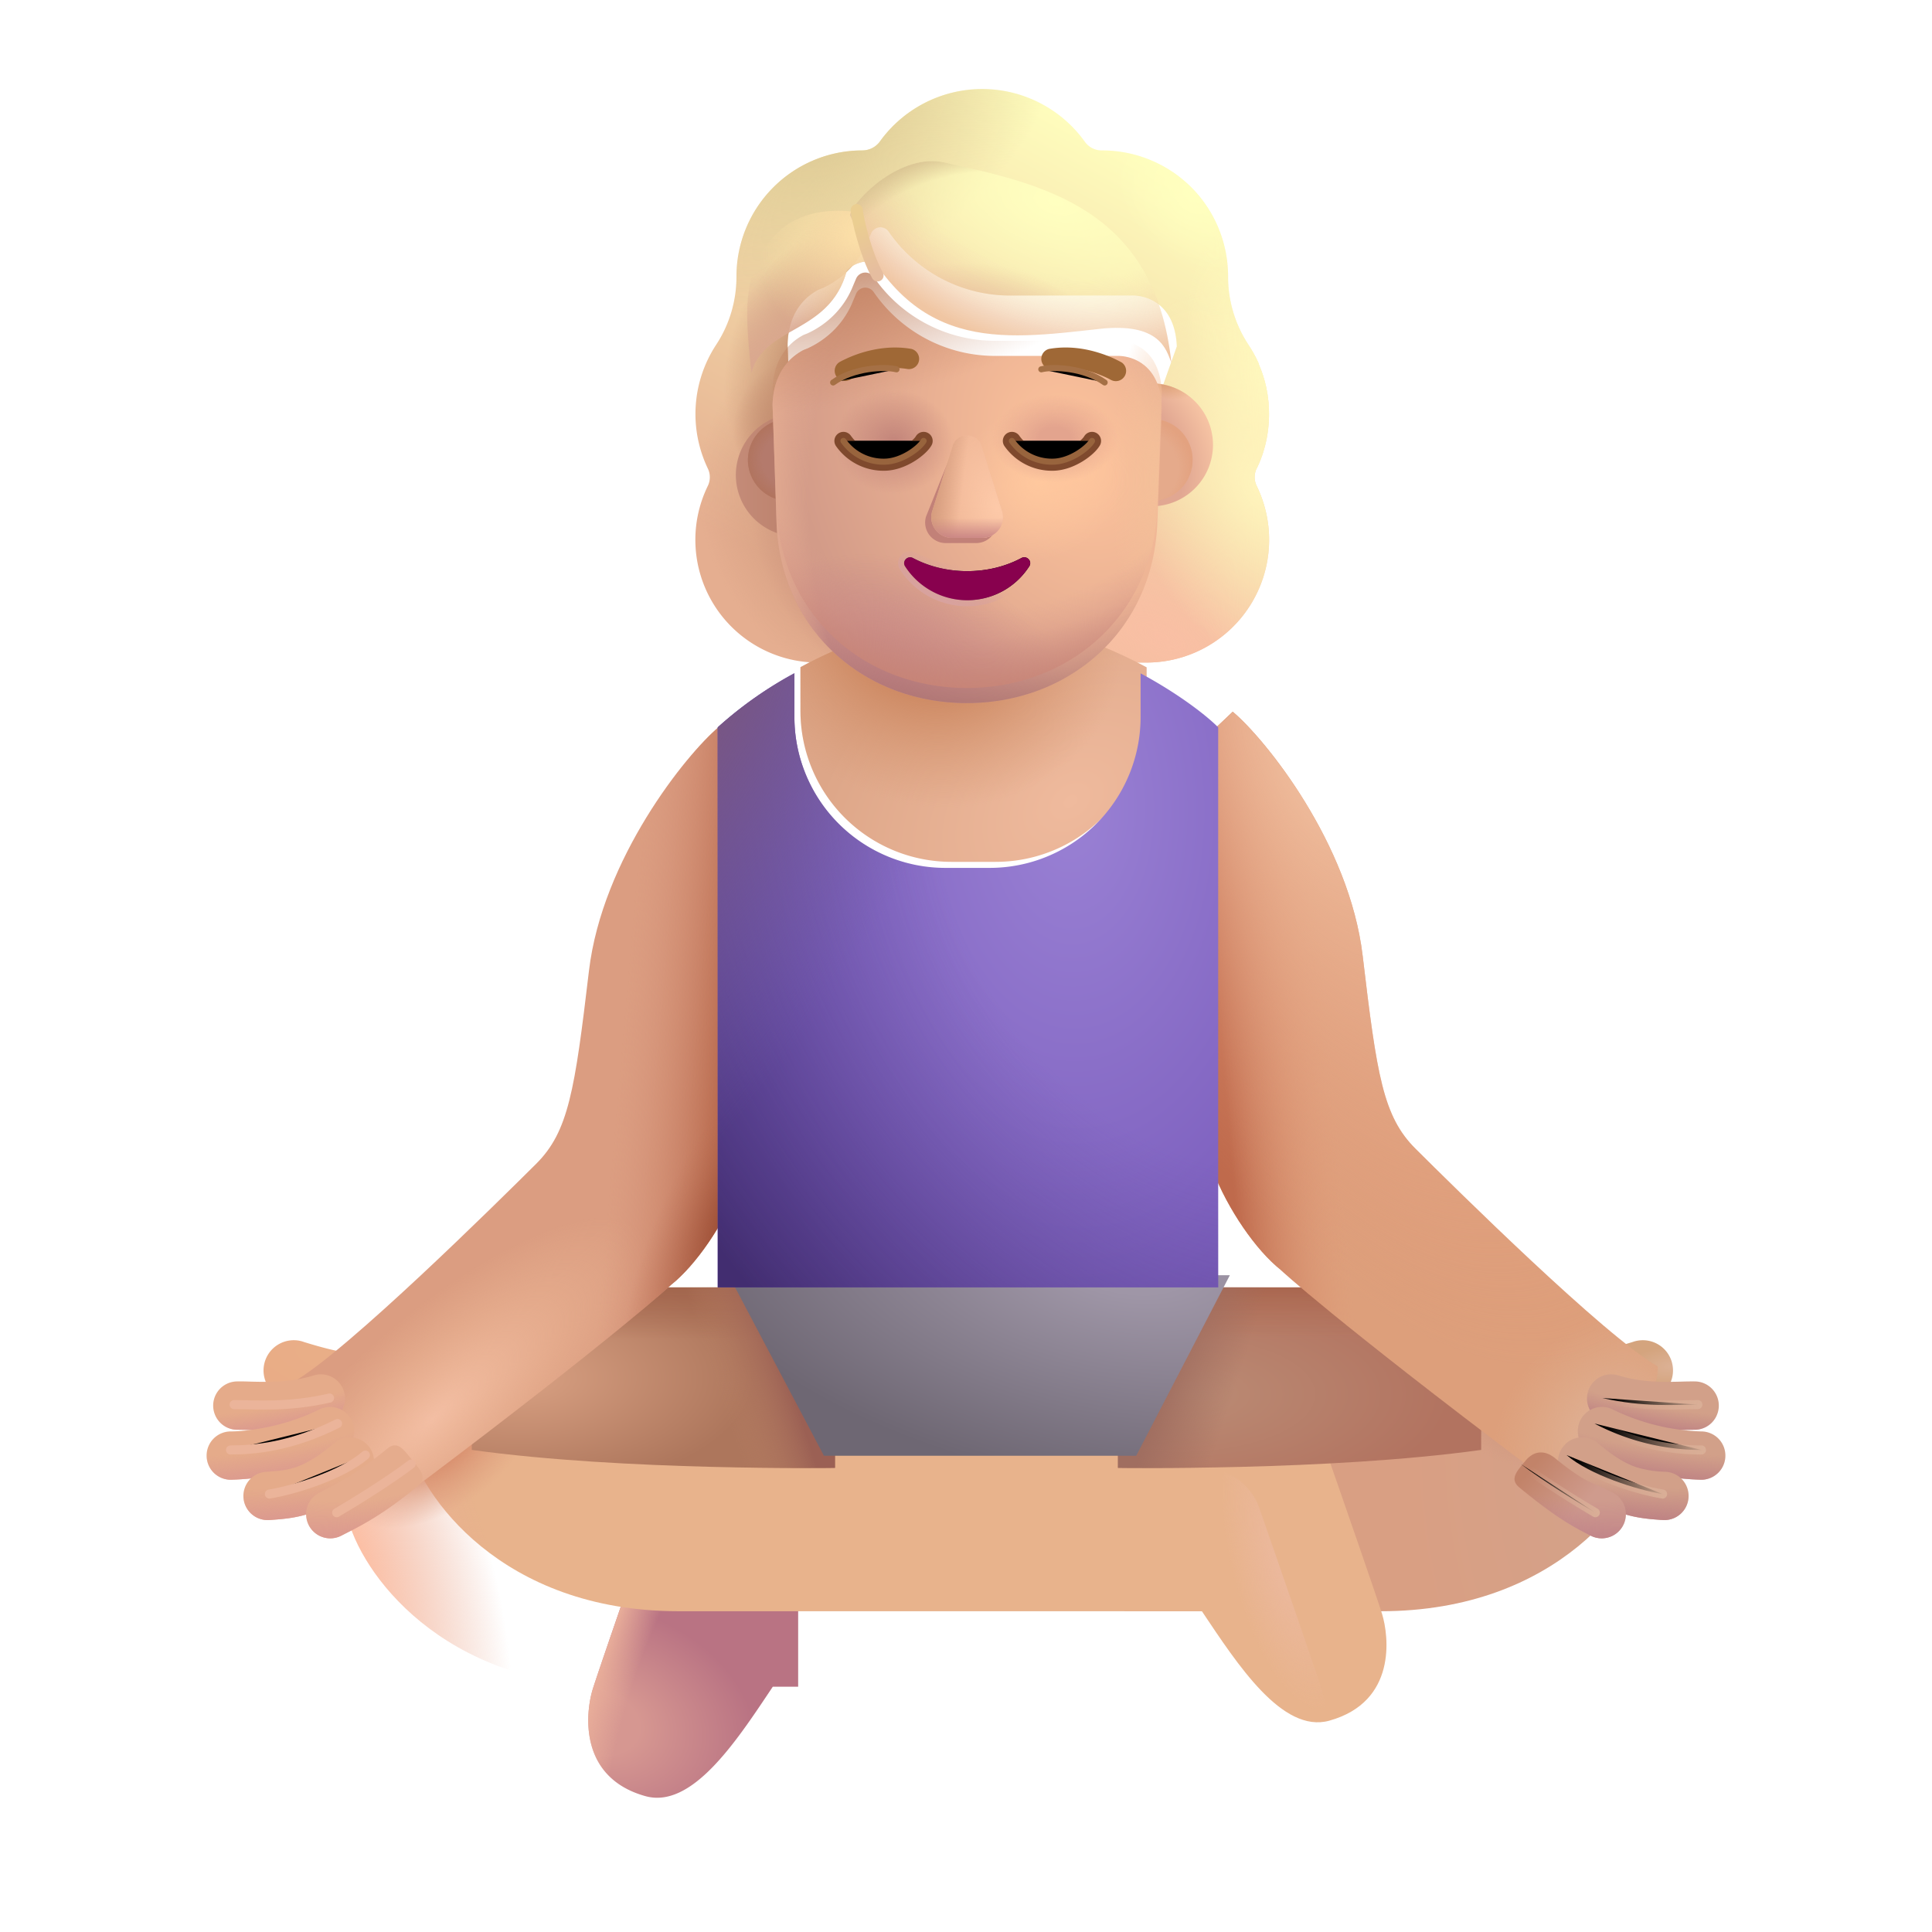 <svg width="100%" height="100%" viewBox="0 0 32 32" xmlns="http://www.w3.org/2000/svg"><g fill-rule="evenodd" clip-rule="evenodd" filter="url(#a)"><path fill="url(#b)" d="M20.565 8.51c.134-.275.204-.583.204-.903 0-.295-.06-.573-.17-.825h.004a2 2 0 0 0-.178-.325l-.001-.002a2.05 2.05 0 0 1-.333-1.12v-.007a2.087 2.087 0 0 0-2.087-2.087.34.34 0 0 1-.288-.147 2.09 2.09 0 0 0-3.393 0 .36.36 0 0 1-.288.147l-.054.001a2.087 2.087 0 0 0-2.033 2.086v.007c0 .397-.115.787-.333 1.12l-.001.002a2.09 2.09 0 0 0-.14 2.053.33.33 0 0 1 0 .288 2.033 2.033 0 0 0 1.83 2.926h5.43a2.033 2.033 0 0 0 1.83-2.926.33.33 0 0 1 0-.288m-7.756-1.69h-.007l.758 1.49c.078 1.772.77 0 2.46 0s2.426 1.973 2.504.2l.719-2.022c-.034-.788-.605-.843-.719-.843h-2.037a2.44 2.44 0 0 1-2.017-1.059.167.167 0 0 0-.292.033l-.052.122a1.46 1.46 0 0 1-.752.781l-.033.013-.032.013c-.15.078-.5.31-.513.91l.007.194z"/><path fill="url(#c)" d="M20.565 8.51c.134-.275.204-.583.204-.903 0-.295-.06-.573-.17-.825h.004a2 2 0 0 0-.178-.325l-.001-.002a2.05 2.05 0 0 1-.333-1.12v-.007a2.087 2.087 0 0 0-2.087-2.087.34.34 0 0 1-.288-.147 2.09 2.09 0 0 0-3.393 0 .36.36 0 0 1-.288.147l-.054.001a2.087 2.087 0 0 0-2.033 2.086v.007c0 .397-.115.787-.333 1.12l-.001.002a2.09 2.09 0 0 0-.14 2.053.33.33 0 0 1 0 .288 2.033 2.033 0 0 0 1.83 2.926h5.43a2.033 2.033 0 0 0 1.83-2.926.33.33 0 0 1 0-.288m-7.756-1.69h-.007l.758 1.49c.078 1.772.77 0 2.46 0s2.426 1.973 2.504.2l.719-2.022c-.034-.788-.605-.843-.719-.843h-2.037a2.44 2.44 0 0 1-2.017-1.059.167.167 0 0 0-.292.033l-.052.122a1.46 1.46 0 0 1-.752.781l-.033.013-.032.013c-.15.078-.5.31-.513.91l.007.194z"/><path fill="url(#d)" d="M20.565 8.51c.134-.275.204-.583.204-.903 0-.295-.06-.573-.17-.825h.004a2 2 0 0 0-.178-.325l-.001-.002a2.05 2.05 0 0 1-.333-1.12v-.007a2.087 2.087 0 0 0-2.087-2.087.34.34 0 0 1-.288-.147 2.09 2.09 0 0 0-3.393 0 .36.36 0 0 1-.288.147l-.054.001a2.087 2.087 0 0 0-2.033 2.086v.007c0 .397-.115.787-.333 1.12l-.001.002a2.09 2.09 0 0 0-.14 2.053.33.33 0 0 1 0 .288 2.033 2.033 0 0 0 1.83 2.926h5.43a2.033 2.033 0 0 0 1.83-2.926.33.33 0 0 1 0-.288m-7.756-1.69h-.007l.758 1.49c.078 1.772.77 0 2.46 0s2.426 1.973 2.504.2l.719-2.022c-.034-.788-.605-.843-.719-.843h-2.037a2.44 2.44 0 0 1-2.017-1.059.167.167 0 0 0-.292.033l-.052.122a1.46 1.46 0 0 1-.752.781l-.033.013-.032.013c-.15.078-.5.31-.513.91l.007.194z"/><path fill="url(#e)" d="M20.565 8.51c.134-.275.204-.583.204-.903 0-.295-.06-.573-.17-.825h.004a2 2 0 0 0-.178-.325l-.001-.002a2.05 2.05 0 0 1-.333-1.12v-.007a2.087 2.087 0 0 0-2.087-2.087.34.34 0 0 1-.288-.147 2.09 2.09 0 0 0-3.393 0 .36.36 0 0 1-.288.147l-.054.001a2.087 2.087 0 0 0-2.033 2.086v.007c0 .397-.115.787-.333 1.12l-.001.002a2.09 2.09 0 0 0-.14 2.053.33.33 0 0 1 0 .288 2.033 2.033 0 0 0 1.83 2.926h5.43a2.033 2.033 0 0 0 1.83-2.926.33.33 0 0 1 0-.288m-7.756-1.69h-.007l.758 1.49c.078 1.772.77 0 2.46 0s2.426 1.973 2.504.2l.719-2.022c-.034-.788-.605-.843-.719-.843h-2.037a2.44 2.44 0 0 1-2.017-1.059.167.167 0 0 0-.292.033l-.052.122a1.46 1.46 0 0 1-.752.781l-.033.013-.032.013c-.15.078-.5.31-.513.91l.007.194z"/><path fill="url(#f)" d="M20.565 8.51c.134-.275.204-.583.204-.903 0-.295-.06-.573-.17-.825h.004a2 2 0 0 0-.178-.325l-.001-.002a2.05 2.05 0 0 1-.333-1.12v-.007a2.087 2.087 0 0 0-2.087-2.087.34.34 0 0 1-.288-.147 2.09 2.09 0 0 0-3.393 0 .36.36 0 0 1-.288.147l-.054.001a2.087 2.087 0 0 0-2.033 2.086v.007c0 .397-.115.787-.333 1.12l-.001.002a2.09 2.09 0 0 0-.14 2.053.33.33 0 0 1 0 .288 2.033 2.033 0 0 0 1.83 2.926h5.43a2.033 2.033 0 0 0 1.83-2.926.33.33 0 0 1 0-.288m-7.756-1.69h-.007l.758 1.49c.078 1.772.77 0 2.46 0s2.426 1.973 2.504.2l.719-2.022c-.034-.788-.605-.843-.719-.843h-2.037a2.44 2.44 0 0 1-2.017-1.059.167.167 0 0 0-.292.033l-.052.122a1.46 1.46 0 0 1-.752.781l-.033.013-.032.013c-.15.078-.5.31-.513.91l.007.194z"/><path fill="url(#g)" d="M20.565 8.51c.134-.275.204-.583.204-.903 0-.295-.06-.573-.17-.825h.004a2 2 0 0 0-.178-.325l-.001-.002a2.05 2.05 0 0 1-.333-1.12v-.007a2.087 2.087 0 0 0-2.087-2.087.34.34 0 0 1-.288-.147 2.09 2.09 0 0 0-3.393 0 .36.36 0 0 1-.288.147l-.054.001a2.087 2.087 0 0 0-2.033 2.086v.007c0 .397-.115.787-.333 1.12l-.001.002a2.09 2.09 0 0 0-.14 2.053.33.33 0 0 1 0 .288 2.033 2.033 0 0 0 1.83 2.926h5.43a2.033 2.033 0 0 0 1.83-2.926.33.33 0 0 1 0-.288m-7.756-1.69h-.007l.758 1.49c.078 1.772.77 0 2.46 0s2.426 1.973 2.504.2l.719-2.022c-.034-.788-.605-.843-.719-.843h-2.037a2.44 2.44 0 0 1-2.017-1.059.167.167 0 0 0-.292.033l-.052.122a1.46 1.46 0 0 1-.752.781l-.033.013-.032.013c-.15.078-.5.31-.513.91l.007.194z"/><path fill="url(#h)" d="M20.565 8.51c.134-.275.204-.583.204-.903 0-.295-.06-.573-.17-.825h.004a2 2 0 0 0-.178-.325l-.001-.002a2.05 2.05 0 0 1-.333-1.12v-.007a2.087 2.087 0 0 0-2.087-2.087.34.34 0 0 1-.288-.147 2.09 2.09 0 0 0-3.393 0 .36.36 0 0 1-.288.147l-.054.001a2.087 2.087 0 0 0-2.033 2.086v.007c0 .397-.115.787-.333 1.12l-.001.002a2.09 2.09 0 0 0-.14 2.053.33.33 0 0 1 0 .288 2.033 2.033 0 0 0 1.83 2.926h5.43a2.033 2.033 0 0 0 1.83-2.926.33.33 0 0 1 0-.288m-7.756-1.69h-.007l.758 1.49c.078 1.772.77 0 2.46 0s2.426 1.973 2.504.2l.719-2.022c-.034-.788-.605-.843-.719-.843h-2.037a2.44 2.44 0 0 1-2.017-1.059.167.167 0 0 0-.292.033l-.052.122a1.46 1.46 0 0 1-.752.781l-.033.013-.032.013c-.15.078-.5.31-.513.91l.007.194z"/><path fill="url(#i)" d="M20.565 8.51c.134-.275.204-.583.204-.903 0-.295-.06-.573-.17-.825h.004a2 2 0 0 0-.178-.325l-.001-.002a2.05 2.05 0 0 1-.333-1.12v-.007a2.087 2.087 0 0 0-2.087-2.087.34.34 0 0 1-.288-.147 2.09 2.09 0 0 0-3.393 0 .36.36 0 0 1-.288.147l-.054.001a2.087 2.087 0 0 0-2.033 2.086v.007c0 .397-.115.787-.333 1.12l-.001.002a2.09 2.09 0 0 0-.14 2.053.33.33 0 0 1 0 .288 2.033 2.033 0 0 0 1.83 2.926h5.43a2.033 2.033 0 0 0 1.83-2.926.33.33 0 0 1 0-.288m-7.756-1.69h-.007l.758 1.49c.078 1.772.77 0 2.46 0s2.426 1.973 2.504.2l.719-2.022c-.034-.788-.605-.843-.719-.843h-2.037a2.44 2.44 0 0 1-2.017-1.059.167.167 0 0 0-.292.033l-.052.122a1.46 1.46 0 0 1-.752.781l-.033.013-.032.013c-.15.078-.5.31-.513.91l.007.194z"/><path fill="url(#j)" d="M20.565 8.51c.134-.275.204-.583.204-.903 0-.295-.06-.573-.17-.825h.004a2 2 0 0 0-.178-.325l-.001-.002a2.05 2.05 0 0 1-.333-1.12v-.007a2.087 2.087 0 0 0-2.087-2.087.34.34 0 0 1-.288-.147 2.09 2.09 0 0 0-3.393 0 .36.36 0 0 1-.288.147l-.054.001a2.087 2.087 0 0 0-2.033 2.086v.007c0 .397-.115.787-.333 1.12l-.001.002a2.09 2.09 0 0 0-.14 2.053.33.33 0 0 1 0 .288 2.033 2.033 0 0 0 1.83 2.926h5.43a2.033 2.033 0 0 0 1.83-2.926.33.33 0 0 1 0-.288m-7.756-1.69h-.007l.758 1.49c.078 1.772.77 0 2.46 0s2.426 1.973 2.504.2l.719-2.022c-.034-.788-.605-.843-.719-.843h-2.037a2.44 2.44 0 0 1-2.017-1.059.167.167 0 0 0-.292.033l-.052.122a1.46 1.46 0 0 1-.752.781l-.033.013-.032.013c-.15.078-.5.31-.513.91l.007.194z"/><path fill="url(#k)" d="M20.565 8.51c.134-.275.204-.583.204-.903 0-.295-.06-.573-.17-.825h.004a2 2 0 0 0-.178-.325l-.001-.002a2.05 2.05 0 0 1-.333-1.12v-.007a2.087 2.087 0 0 0-2.087-2.087.34.34 0 0 1-.288-.147 2.09 2.09 0 0 0-3.393 0 .36.36 0 0 1-.288.147l-.054.001a2.087 2.087 0 0 0-2.033 2.086v.007c0 .397-.115.787-.333 1.12l-.001.002a2.09 2.09 0 0 0-.14 2.053.33.33 0 0 1 0 .288 2.033 2.033 0 0 0 1.83 2.926h5.43a2.033 2.033 0 0 0 1.83-2.926.33.33 0 0 1 0-.288m-7.756-1.69h-.007l.758 1.49c.078 1.772.77 0 2.46 0s2.426 1.973 2.504.2l.719-2.022c-.034-.788-.605-.843-.719-.843h-2.037a2.44 2.44 0 0 1-2.017-1.059.167.167 0 0 0-.292.033l-.052.122a1.46 1.46 0 0 1-.752.781l-.033.013-.032.013c-.15.078-.5.31-.513.91l.007.194z"/></g><path fill="url(#l)" fill-rule="evenodd" d="M6.76 22.957a.5.5 0 0 1-.5.5c-.632 0-1.257-.193-1.501-.268l-.04-.012a.5.5 0 0 1 .293-.957l.029.01c.246.075.743.227 1.219.227a.5.5 0 0 1 .5.5" clip-rule="evenodd"/><path fill="url(#m)" fill-rule="evenodd" d="M25.316 22.957a.5.5 0 0 0 .5.5c.632 0 1.257-.193 1.5-.268l.04-.012a.5.5 0 0 0-.292-.957l-.03.01c-.246.075-.743.227-1.218.227a.5.5 0 0 0-.5.5" clip-rule="evenodd"/><g filter="url(#n)"><path fill="url(#o)" d="M17.627 27.937h4.244c2.93 0 4.28-1.916 4.484-2.828l-2.531-2.328-3.62 1.422-2.578.11z"/><path fill="url(#p)" d="M17.627 27.937h4.244c2.93 0 4.28-1.916 4.484-2.828l-2.531-2.328-3.62 1.422-2.578.11z"/></g><path fill="url(#q)" d="M13.22 24.312h-1.429a1 1 0 0 0-.943.67c-.408 1.171-.96 2.765-1.032 3.002-.11.36-.25 1.453.875 1.766.757.21 1.48-.871 2.057-1.735l.052-.078h.42z"/><path fill="url(#r)" d="M13.22 24.312h-1.429a1 1 0 0 0-.943.67c-.408 1.171-.96 2.765-1.032 3.002-.11.36-.25 1.453.875 1.766.757.21 1.48-.871 2.057-1.735l.052-.078h.42z"/><g filter="url(#s)"><path fill="#E8B38C" d="M10.236 27.937c-2.93 0-4.281-1.916-4.485-2.828l2.532-2.328 3.453 1.445 8.18.086c.426 0 .804.269.944.67.407 1.171.96 2.765 1.032 3.002.11.36.25 1.453-.875 1.766-.78.216-1.523-.938-2.11-1.813z"/></g><path fill="url(#t)" d="M10.236 27.937c-2.93 0-4.281-1.916-4.485-2.828l2.532-2.328 3.453 1.445 8.18.086c.426 0 .804.269.944.67.407 1.171.96 2.765 1.032 3.002.11.36.25 1.453-.875 1.766-.78.216-1.523-.938-2.11-1.813z"/><path fill="url(#u)" d="M10.236 27.937c-2.93 0-4.281-1.916-4.485-2.828l2.532-2.328 3.453 1.445 8.18.086c.426 0 .804.269.944.67.407 1.171.96 2.765 1.032 3.002.11.36.25 1.453-.875 1.766-.78.216-1.523-.938-2.11-1.813z"/><path fill="url(#v)" d="M10.236 27.937c-2.93 0-4.281-1.916-4.485-2.828l2.532-2.328 3.453 1.445 8.18.086c.426 0 .804.269.944.67.407 1.171.96 2.765 1.032 3.002.11.36.25 1.453-.875 1.766-.78.216-1.523-.938-2.11-1.813z"/><path fill="url(#w)" d="M18.517 21.323h6.016v2.692c-2.532.352-6.016.297-6.016.297z"/><path fill="url(#x)" d="M18.517 21.323h6.016v2.692c-2.532.352-6.016.297-6.016.297z"/><path fill="url(#y)" d="M18.517 21.323h6.016v2.692c-2.532.352-6.016.297-6.016.297z"/><path fill="url(#z)" d="M13.83 21.323H7.814v2.692c2.531.352 6.016.297 6.016.297z"/><path fill="url(#A)" d="M13.83 21.323H7.814v2.692c2.531.352 6.016.297 6.016.297z"/><path fill="url(#B)" d="M13.83 21.323H7.814v2.692c2.531.352 6.016.297 6.016.297z"/><path fill="#DB9D81" d="M9.755 16.08c.22-1.858 1.605-3.58 2.152-4.041l.332.315v7.276c-.25.652-.719 1.33-1.125 1.652 0 0-.867.814-4.171 3.304-1.325-.185-2.095-1.094-2.074-1.703.875-.5 3.37-2.969 4.011-3.606.537-.535.64-1.215.875-3.197"/><path fill="url(#C)" d="M9.755 16.08c.22-1.858 1.605-3.58 2.152-4.041l.332.315v7.276c-.25.652-.719 1.33-1.125 1.652 0 0-.867.814-4.171 3.304-1.325-.185-2.095-1.094-2.074-1.703.875-.5 3.37-2.969 4.011-3.606.537-.535.64-1.215.875-3.197"/><path fill="url(#D)" d="M9.755 16.08c.22-1.858 1.605-3.58 2.152-4.041l.332.315v7.276c-.25.652-.719 1.33-1.125 1.652 0 0-.867.814-4.171 3.304-1.325-.185-2.095-1.094-2.074-1.703.875-.5 3.37-2.969 4.011-3.606.537-.535.64-1.215.875-3.197"/><path fill="url(#E)" d="M9.755 16.08c.22-1.858 1.605-3.58 2.152-4.041l.332.315v7.276c-.25.652-.719 1.33-1.125 1.652 0 0-.867.814-4.171 3.304-1.325-.185-2.095-1.094-2.074-1.703.875-.5 3.37-2.969 4.011-3.606.537-.535.64-1.215.875-3.197"/><g filter="url(#F)"><path fill="#DD9F7B" d="M22.32 16.08c-.22-1.858-1.605-3.58-2.152-4.041l-.332.315v7.276c.25.652.719 1.33 1.125 1.652 0 0 .867.814 4.172 3.304 1.325-.185 2.094-1.094 2.073-1.703-.874-.5-3.37-2.969-4.01-3.606-.538-.535-.641-1.215-.876-3.197"/><path fill="url(#G)" d="M22.32 16.08c-.22-1.858-1.605-3.58-2.152-4.041l-.332.315v7.276c.25.652.719 1.33 1.125 1.652 0 0 .867.814 4.172 3.304 1.325-.185 2.094-1.094 2.073-1.703-.874-.5-3.37-2.969-4.01-3.606-.538-.535-.641-1.215-.876-3.197"/><path fill="url(#H)" d="M22.32 16.08c-.22-1.858-1.605-3.58-2.152-4.041l-.332.315v7.276c.25.652.719 1.33 1.125 1.652 0 0 .867.814 4.172 3.304 1.325-.185 2.094-1.094 2.073-1.703-.874-.5-3.37-2.969-4.01-3.606-.538-.535-.641-1.215-.876-3.197"/><path fill="url(#I)" d="M22.32 16.08c-.22-1.858-1.605-3.58-2.152-4.041l-.332.315v7.276c.25.652.719 1.33 1.125 1.652 0 0 .867.814 4.172 3.304 1.325-.185 2.094-1.094 2.073-1.703-.874-.5-3.37-2.969-4.01-3.606-.538-.535-.641-1.215-.876-3.197"/></g><g filter="url(#J)"><path fill="url(#K)" d="m13.447 24.312-1.578-2.99h8.301l-1.551 2.99z"/></g><g filter="url(#L)"><path fill="url(#M)" d="M18.892 11.153v.722a2.5 2.5 0 0 1-2.5 2.5h-.734a2.5 2.5 0 0 1-2.5-2.5v-.724c.763-.417 1.77-.784 2.914-.784 1.05 0 2.055.375 2.82.786"/><path fill="url(#N)" d="M18.892 11.153v.722a2.5 2.5 0 0 1-2.5 2.5h-.734a2.5 2.5 0 0 1-2.5-2.5v-.724c.763-.417 1.77-.784 2.914-.784 1.05 0 2.055.375 2.82.786"/></g><path fill="url(#O)" d="M18.892 11.153v.722a2.5 2.5 0 0 1-2.5 2.5h-.734a2.5 2.5 0 0 1-2.5-2.5v-.724a6.5 6.5 0 0 0-1.27.896v9.276h8.289v-9.276c-.198-.2-.662-.559-1.285-.894"/><path fill="url(#P)" d="M18.892 11.153v.722a2.5 2.5 0 0 1-2.5 2.5h-.734a2.5 2.5 0 0 1-2.5-2.5v-.724a6.5 6.5 0 0 0-1.27.896v9.276h8.289v-9.276c-.198-.2-.662-.559-1.285-.894"/><path fill="url(#Q)" d="M18.892 11.153v.722a2.5 2.5 0 0 1-2.5 2.5h-.734a2.5 2.5 0 0 1-2.5-2.5v-.724a6.5 6.5 0 0 0-1.27.896v9.276h8.289v-9.276c-.198-.2-.662-.559-1.285-.894"/><path fill="#E5AB8A" fill-rule="evenodd" d="M5.697 23.047a.4.4 0 0 1-.266.5c-.536.163-1.099.145-1.367.136l-.124-.002a.4.4 0 0 1-.018-.8q.104-.002.23.003c.286.007.656.017 1.045-.103a.4.4 0 0 1 .5.266" clip-rule="evenodd"/><path fill="url(#R)" fill-rule="evenodd" d="M5.697 23.047a.4.4 0 0 1-.266.5c-.536.163-1.099.145-1.367.136l-.124-.002a.4.4 0 0 1-.018-.8q.104-.002.23.003c.286.007.656.017 1.045-.103a.4.4 0 0 1 .5.266" clip-rule="evenodd"/><path fill="#D2A089" fill-rule="evenodd" d="M26.304 23.047a.4.4 0 0 0 .265.5c.536.163 1.099.145 1.367.136l.124-.002a.4.4 0 0 0 .018-.8 5 5 0 0 0-.23.003c-.286.007-.656.017-1.045-.103a.4.4 0 0 0-.5.266" clip-rule="evenodd"/><path fill="url(#S)" fill-rule="evenodd" d="M26.304 23.047a.4.4 0 0 0 .265.5c.536.163 1.099.145 1.367.136l.124-.002a.4.4 0 0 0 .018-.8 5 5 0 0 0-.23.003c-.286.007-.656.017-1.045-.103a.4.4 0 0 0-.5.266" clip-rule="evenodd"/><path fill="#E5AB8A" fill-rule="evenodd" d="M5.825 23.525a.4.4 0 0 1-.18.536 4.4 4.4 0 0 1-1.823.448.4.4 0 0 1 0-.8c.226 0 .852-.059 1.466-.364a.4.4 0 0 1 .537.18" clip-rule="evenodd"/><path fill="url(#T)" fill-rule="evenodd" d="M5.825 23.525a.4.4 0 0 1-.18.536 4.4 4.4 0 0 1-1.823.448.4.4 0 0 1 0-.8c.226 0 .852-.059 1.466-.364a.4.4 0 0 1 .537.18" clip-rule="evenodd"/><path fill="#D2A089" fill-rule="evenodd" d="M26.175 23.525a.4.4 0 0 0 .18.536 4.4 4.4 0 0 0 1.823.448.4.4 0 0 0 0-.8 3.6 3.6 0 0 1-1.466-.364.4.4 0 0 0-.537.18" clip-rule="evenodd"/><path fill="url(#U)" fill-rule="evenodd" d="M26.175 23.525a.4.4 0 0 0 .18.536 4.4 4.4 0 0 0 1.823.448.4.4 0 0 0 0-.8 3.6 3.6 0 0 1-1.466-.364.4.4 0 0 0-.537.18" clip-rule="evenodd"/><path fill="#E5AB8A" fill-rule="evenodd" d="M6.099 23.947a.4.4 0 0 1-.044.564c-.34.29-.628.456-.903.549-.254.086-.478.101-.655.114l-.037.002a.4.4 0 1 1-.057-.798l.018-.001c.19-.014.32-.023.475-.075s.356-.158.639-.4a.4.4 0 0 1 .564.045" clip-rule="evenodd"/><path fill="url(#V)" fill-rule="evenodd" d="M6.099 23.947a.4.4 0 0 1-.044.564c-.34.29-.628.456-.903.549-.254.086-.478.101-.655.114l-.037.002a.4.4 0 1 1-.057-.798l.018-.001c.19-.014.32-.023.475-.075s.356-.158.639-.4a.4.4 0 0 1 .564.045" clip-rule="evenodd"/><path fill="#D2A089" fill-rule="evenodd" d="M25.902 23.947a.4.4 0 0 0 .043.564c.34.29.628.456.903.549.254.086.478.101.655.114l.037.002a.4.4 0 1 0 .057-.798l-.018-.001a1.8 1.8 0 0 1-.474-.075c-.156-.052-.357-.158-.64-.4a.4.4 0 0 0-.564.045" clip-rule="evenodd"/><path fill="url(#W)" fill-rule="evenodd" d="M25.902 23.947a.4.4 0 0 0 .043.564c.34.29.628.456.903.549.254.086.478.101.655.114l.037.002a.4.4 0 1 0 .057-.798l-.018-.001a1.8 1.8 0 0 1-.474-.075c-.156-.052-.357-.158-.64-.4a.4.4 0 0 0-.564.045" clip-rule="evenodd"/><path fill="#E5AC8D" fill-rule="evenodd" d="M6.818 24.172c.14.17.272.303.101.443-.565.464-.934.652-1.193.783l-.072.037a.4.4 0 0 1-.367-.711l.074-.038c.243-.123.552-.28 1.051-.69.17-.14.266.005.406.176" clip-rule="evenodd"/><path fill="url(#X)" fill-rule="evenodd" d="M6.818 24.172c.14.17.272.303.101.443-.565.464-.934.652-1.193.783l-.072.037a.4.4 0 0 1-.367-.711l.074-.038c.243-.123.552-.28 1.051-.69.17-.14.266.005.406.176" clip-rule="evenodd"/><path fill="url(#Y)" fill-rule="evenodd" d="M25.267 24.195c-.14.17-.272.303-.101.443.565.464.85.628 1.108.76l.072.037a.4.4 0 0 0 .367-.711l-.074-.038c-.243-.123-.38-.123-.88-.532-.17-.14-.352-.13-.492.04" clip-rule="evenodd"/><path fill="url(#Z)" fill-rule="evenodd" d="M25.267 24.195c-.14.17-.272.303-.101.443.565.464.85.628 1.108.76l.072.037a.4.4 0 0 0 .367-.711l-.074-.038c-.243-.123-.38-.123-.88-.532-.17-.14-.352-.13-.492.04" clip-rule="evenodd"/><g filter="url(#aa)"><path stroke="#EBB49A" stroke-linecap="round" stroke-width=".15" d="M5.576 25.055c.25-.146.847-.511 1.234-.805"/></g><g filter="url(#ab)"><path stroke="url(#ac)" stroke-linecap="round" stroke-width=".15" d="M26.424 25.055c-.25-.146-.847-.511-1.234-.805"/></g><g filter="url(#ad)"><path stroke="#EBB49A" stroke-linecap="round" stroke-width=".15" d="M4.462 24.746c.41-.066 1.204-.313 1.59-.645"/></g><g filter="url(#ae)"><path stroke="url(#af)" stroke-linecap="round" stroke-width=".15" d="M27.538 24.746c-.41-.066-1.204-.313-1.59-.645"/></g><g filter="url(#ag)"><path stroke="#EBB49A" stroke-linecap="round" stroke-width=".15" d="M3.818 24.016c.398 0 1.015-.055 1.773-.438"/></g><g filter="url(#ah)"><path stroke="url(#ai)" stroke-linecap="round" stroke-width=".15" d="M28.182 24.016a3.8 3.8 0 0 1-1.773-.438"/></g><g filter="url(#aj)"><path stroke="#EBB49A" stroke-linecap="round" stroke-width=".15" d="M3.878 23.265c.398 0 .893.047 1.58-.109"/></g><g filter="url(#ak)"><path stroke="url(#al)" stroke-linecap="round" stroke-width=".15" d="M28.122 23.265c-.398 0-.893.047-1.58-.109"/></g><g filter="url(#am)"><path fill="url(#an)" d="M13.056 8.636a1.018 1.018 0 1 0 0-2.036 1.018 1.018 0 0 0 0 2.036"/></g><g filter="url(#ao)"><path fill="url(#ap)" d="M19.073 8.636a1.018 1.018 0 1 0 0-2.036 1.018 1.018 0 0 0 0 2.036"/><path fill="url(#aq)" d="M19.073 8.636a1.018 1.018 0 1 0 0-2.036 1.018 1.018 0 0 0 0 2.036"/></g><g filter="url(#ar)"><path fill="#E5AA8B" d="M19.073 8.298a.68.68 0 1 0 0-1.36.68.68 0 0 0 0 1.36"/><path fill="url(#as)" d="M19.073 8.298a.68.68 0 1 0 0-1.36.68.68 0 0 0 0 1.36"/></g><g filter="url(#at)"><path fill="#B47A6C" d="M13.068 8.298a.68.68 0 1 0 0-1.36.68.68 0 0 0 0 1.36"/><path fill="url(#au)" d="M13.068 8.298a.68.68 0 1 0 0-1.36.68.68 0 0 0 0 1.36"/></g><g filter="url(#av)"><path fill="url(#aw)" d="m12.803 6.652-.007-.194c.013-.6.364-.832.513-.91l.032-.013.033-.013c.337-.155.61-.426.752-.78l.052-.123a.167.167 0 0 1 .292-.033 2.44 2.44 0 0 0 2.017 1.059h2.037c.114 0 .685.055.719.843l-.075 1.944c-.078 1.772-1.463 2.963-3.153 2.963s-3.074-1.19-3.152-2.963z"/><path fill="url(#ax)" d="m12.803 6.652-.007-.194c.013-.6.364-.832.513-.91l.032-.013.033-.013c.337-.155.61-.426.752-.78l.052-.123a.167.167 0 0 1 .292-.033 2.44 2.44 0 0 0 2.017 1.059h2.037c.114 0 .685.055.719.843l-.075 1.944c-.078 1.772-1.463 2.963-3.153 2.963s-3.074-1.19-3.152-2.963z"/><path fill="url(#ay)" d="m12.803 6.652-.007-.194c.013-.6.364-.832.513-.91l.032-.013.033-.013c.337-.155.61-.426.752-.78l.052-.123a.167.167 0 0 1 .292-.033 2.44 2.44 0 0 0 2.017 1.059h2.037c.114 0 .685.055.719.843l-.075 1.944c-.078 1.772-1.463 2.963-3.153 2.963s-3.074-1.19-3.152-2.963z"/><path fill="url(#az)" d="m12.803 6.652-.007-.194c.013-.6.364-.832.513-.91l.032-.013.033-.013c.337-.155.61-.426.752-.78l.052-.123a.167.167 0 0 1 .292-.033 2.44 2.44 0 0 0 2.017 1.059h2.037c.114 0 .685.055.719.843l-.075 1.944c-.078 1.772-1.463 2.963-3.153 2.963s-3.074-1.19-3.152-2.963z"/><path fill="url(#aA)" d="m12.803 6.652-.007-.194c.013-.6.364-.832.513-.91l.032-.013.033-.013c.337-.155.61-.426.752-.78l.052-.123a.167.167 0 0 1 .292-.033 2.44 2.44 0 0 0 2.017 1.059h2.037c.114 0 .685.055.719.843l-.075 1.944c-.078 1.772-1.463 2.963-3.153 2.963s-3.074-1.19-3.152-2.963z"/><path fill="url(#aB)" d="m12.803 6.652-.007-.194c.013-.6.364-.832.513-.91l.032-.013.033-.013c.337-.155.61-.426.752-.78l.052-.123a.167.167 0 0 1 .292-.033 2.44 2.44 0 0 0 2.017 1.059h2.037c.114 0 .685.055.719.843l-.075 1.944c-.078 1.772-1.463 2.963-3.153 2.963s-3.074-1.19-3.152-2.963z"/><path fill="url(#aC)" d="m12.803 6.652-.007-.194c.013-.6.364-.832.513-.91l.032-.013.033-.013c.337-.155.61-.426.752-.78l.052-.123a.167.167 0 0 1 .292-.033 2.44 2.44 0 0 0 2.017 1.059h2.037c.114 0 .685.055.719.843l-.075 1.944c-.078 1.772-1.463 2.963-3.153 2.963s-3.074-1.19-3.152-2.963z"/></g><path fill="url(#aD)" d="M12.802 6.82h.007l-.006-.168-.007-.194c.013-.6.364-.832.513-.91l.032-.013.033-.013c.337-.155.61-.426.752-.78l.052-.123a.167.167 0 0 1 .292-.033 2.44 2.44 0 0 0 2.017 1.059h2.037c.114 0 .685.055.719.843l-.075 1.944c-.078 1.772-1.463 2.963-3.153 2.963s-3.074-1.19-3.152-2.963z"/><path fill="url(#aE)" d="M12.802 6.82h.007l-.006-.168-.007-.194c.013-.6.364-.832.513-.91l.032-.013.033-.013c.337-.155.61-.426.752-.78l.052-.123a.167.167 0 0 1 .292-.033 2.44 2.44 0 0 0 2.017 1.059h2.037c.114 0 .685.055.719.843l-.075 1.944c-.078 1.772-1.463 2.963-3.153 2.963s-3.074-1.19-3.152-2.963z"/><path fill="url(#aF)" d="M12.802 6.82h.007l-.006-.168-.007-.194c.013-.6.364-.832.513-.91l.032-.013.033-.013c.337-.155.61-.426.752-.78l.052-.123a.167.167 0 0 1 .292-.033 2.44 2.44 0 0 0 2.017 1.059h2.037c.114 0 .685.055.719.843l-.075 1.944c-.078 1.772-1.463 2.963-3.153 2.963s-3.074-1.19-3.152-2.963z"/><g filter="url(#aG)"><path fill="#C28178" d="m15.771 7.477-.432 1.076a.34.34 0 0 0 .33.442h.497a.342.342 0 0 0 .329-.442l-.336-1.076c-.072-.238-.312-.238-.388 0"/></g><g filter="url(#aH)"><path fill="#EFB696" d="m15.778 7.39-.337 1.075a.34.34 0 0 0 .33.443h.497a.342.342 0 0 0 .33-.443L16.26 7.39c-.072-.238-.408-.238-.483 0"/><path fill="url(#aI)" d="m15.778 7.39-.337 1.075a.34.34 0 0 0 .33.443h.497a.342.342 0 0 0 .33-.443L16.26 7.39c-.072-.238-.408-.238-.483 0"/><path fill="url(#aJ)" d="m15.778 7.39-.337 1.075a.34.34 0 0 0 .33.443h.497a.342.342 0 0 0 .33-.443L16.26 7.39c-.072-.238-.408-.238-.483 0"/><path fill="url(#aK)" d="m15.778 7.39-.337 1.075a.34.34 0 0 0 .33.443h.497a.342.342 0 0 0 .33-.443L16.26 7.39c-.072-.238-.408-.238-.483 0"/></g><g filter="url(#aL)"><path stroke="url(#aM)" stroke-width=".2" d="M16.02 9.46c-.33 0-.64-.08-.9-.218-.089-.046-.184.056-.128.139a1.222 1.222 0 0 0 2.055 0c.056-.086-.04-.185-.128-.139-.26.139-.567.218-.9.218Z"/></g><path fill="#88014E" d="M16.02 9.46c-.33 0-.64-.08-.9-.218-.089-.046-.184.056-.128.139a1.222 1.222 0 0 0 2.055 0c.056-.086-.04-.185-.128-.139-.26.139-.567.218-.9.218"/><g filter="url(#aN)"><path fill="#9F6836" d="m13.87 6.494-.003.001a.17.17 0 0 1-.174-.29v-.001l.003-.001.006-.004a1 1 0 0 1 .094-.048c.062-.03.15-.068.259-.103.215-.068.516-.126.84-.069a.17.17 0 0 1-.059.334c-.252-.044-.494 0-.678.058a2 2 0 0 0-.274.115z"/></g><g filter="url(#aO)"><path fill="#9F6836" fill-rule="evenodd" d="m18.38 6.204-.087.146za.17.17 0 0 1-.174.291l-.003-.001a1 1 0 0 0-.072-.037 2 2 0 0 0-.216-.086 1.44 1.44 0 0 0-.678-.058.17.17 0 0 1-.06-.334c.325-.057.626 0 .841.07a2 2 0 0 1 .353.15l.006.004z" clip-rule="evenodd"/></g><g filter="url(#aP)"><path stroke="#A57045" stroke-linecap="round" stroke-width=".1" d="M17.247 6.117c.204-.05.711-.024 1.05.218"/></g><g filter="url(#aQ)"><path stroke="#A57045" stroke-linecap="round" stroke-width=".1" d="M14.849 6.117c-.204-.05-.712-.024-1.05.218"/></g><g filter="url(#aR)"><path fill="url(#aS)" d="M12.924 3.814c.393-.35.96-.353 1.277-.297l.255.817a.5.5 0 0 0-.43.148c-.286 1.06-1.367.901-1.58 1.696-.095-.943-.2-1.76.478-2.364"/><path fill="url(#aT)" d="M12.924 3.814c.393-.35.96-.353 1.277-.297l.255.817a.5.5 0 0 0-.43.148c-.286 1.06-1.367.901-1.58 1.696-.095-.943-.2-1.76.478-2.364"/></g><g filter="url(#aU)"><path fill="url(#aV)" d="M15.638 2.69c-.717-.158-1.485.605-1.559.87.976 2.29 2.473 2.072 4.135 1.887.995-.11 1.103.343 1.188.562-.276-2.566-2.132-2.958-3.764-3.319"/><path fill="url(#aW)" d="M15.638 2.69c-.717-.158-1.485.605-1.559.87.976 2.29 2.473 2.072 4.135 1.887.995-.11 1.103.343 1.188.562-.276-2.566-2.132-2.958-3.764-3.319"/><path fill="url(#aX)" d="M15.638 2.69c-.717-.158-1.485.605-1.559.87.976 2.29 2.473 2.072 4.135 1.887.995-.11 1.103.343 1.188.562-.276-2.566-2.132-2.958-3.764-3.319"/></g><g filter="url(#aY)"><path stroke="url(#aZ)" stroke-linecap="round" stroke-width=".2" d="M14.19 3.48c.015.154.149.732.345 1.082"/></g><path stroke="#7F492D" stroke-linecap="round" stroke-width=".3" d="M13.97 7.303a.81.81 0 0 0 .672.344c.297 0 .591-.23.656-.344"/><g filter="url(#ba)"><path stroke="#98643D" stroke-linecap="round" stroke-width=".1" d="M13.97 7.303a.81.81 0 0 0 .672.344c.297 0 .591-.23.656-.344"/></g><path stroke="#7F492D" stroke-linecap="round" stroke-width=".3" d="M16.76 7.303a.81.81 0 0 0 .671.344c.297 0 .591-.23.656-.344"/><g filter="url(#bb)"><path stroke="#98643D" stroke-linecap="round" stroke-width=".1" d="M16.76 7.303a.81.81 0 0 0 .671.344c.297 0 .591-.23.656-.344"/></g><defs><radialGradient id="c" cx="0" cy="0" r="1" gradientTransform="rotate(-64.29 18.485 -9.459)scale(2.542 5.795)" gradientUnits="userSpaceOnUse"><stop stop-color="#F9BFA4"/><stop offset="1" stop-color="#FFC3A8" stop-opacity="0"/></radialGradient><radialGradient id="d" cx="0" cy="0" r="1" gradientTransform="matrix(-1.195 3.455 -3.234 -1.118 15.595 8.734)" gradientUnits="userSpaceOnUse"><stop offset=".62" stop-color="#C7897D"/><stop offset="1" stop-color="#C7897D" stop-opacity="0"/></radialGradient><radialGradient id="e" cx="0" cy="0" r="1" gradientTransform="matrix(-1.993 1.548 -1.905 -2.454 14.047 9.37)" gradientUnits="userSpaceOnUse"><stop offset=".205" stop-color="#CF987B"/><stop offset="1" stop-color="#CF987B" stop-opacity="0"/></radialGradient><radialGradient id="f" cx="0" cy="0" r="1" gradientTransform="rotate(125.038 4.46 7.248)scale(1.127 1.024)" gradientUnits="userSpaceOnUse"><stop offset=".334" stop-color="#C58E72"/><stop offset="1" stop-color="#C58E72" stop-opacity="0"/></radialGradient><radialGradient id="g" cx="0" cy="0" r="1" gradientTransform="matrix(-1.474 -.329 .483 -2.166 13.295 6.815)" gradientUnits="userSpaceOnUse"><stop offset=".226" stop-color="#C49070"/><stop offset="1" stop-color="#C49070" stop-opacity="0"/></radialGradient><radialGradient id="h" cx="0" cy="0" r="1" gradientTransform="rotate(55.684 4.119 14.28)scale(2.426 4.234)" gradientUnits="userSpaceOnUse"><stop stop-color="#DCC893"/><stop offset="1" stop-color="#DCC893" stop-opacity="0"/></radialGradient><radialGradient id="i" cx="0" cy="0" r="1" gradientTransform="rotate(132.51 8.872 6.28)scale(1.036 1.447)" gradientUnits="userSpaceOnUse"><stop stop-color="#FFFFBF"/><stop offset="1" stop-color="#FFFFBF" stop-opacity="0"/></radialGradient><radialGradient id="j" cx="0" cy="0" r="1" gradientTransform="rotate(163.779 9.88 5.02)scale(1.215 2.643)" gradientUnits="userSpaceOnUse"><stop stop-color="#FFFABE"/><stop offset="1" stop-color="#FFFABE" stop-opacity="0"/></radialGradient><radialGradient id="k" cx="0" cy="0" r="1" gradientTransform="matrix(-1.993 .848 -1.351 -3.176 20.6 8.84)" gradientUnits="userSpaceOnUse"><stop stop-color="#FFF4BC"/><stop offset="1" stop-color="#FFF4BC" stop-opacity="0"/></radialGradient><radialGradient id="l" cx="0" cy="0" r="1" gradientTransform="rotate(109.231 -5.354 13.087)scale(.712 1.436)" gradientUnits="userSpaceOnUse"><stop stop-color="#E9AE87"/><stop offset="1" stop-color="#E9AC86"/></radialGradient><radialGradient id="m" cx="0" cy="0" r="1" gradientTransform="rotate(174.454 13.31 11.984)scale(.832 .336)" gradientUnits="userSpaceOnUse"><stop stop-color="#DCB195"/><stop offset="1" stop-color="#D4A47E"/></radialGradient><radialGradient id="o" cx="0" cy="0" r="1" gradientTransform="matrix(-4.104 0 0 -6.946 26.355 25.187)" gradientUnits="userSpaceOnUse"><stop stop-color="#D2A28B"/><stop offset="1" stop-color="#D99F83"/></radialGradient><radialGradient id="p" cx="0" cy="0" r="1" gradientTransform="rotate(63.783 -6.868 31.62)scale(1.724 1.822)" gradientUnits="userSpaceOnUse"><stop stop-color="#B57253"/><stop offset="1" stop-color="#C78D76" stop-opacity="0"/></radialGradient><radialGradient id="q" cx="0" cy="0" r="1" gradientTransform="matrix(2.594 .719 -.525 1.895 9.876 28.531)" gradientUnits="userSpaceOnUse"><stop offset=".27" stop-color="#D69791"/><stop offset="1" stop-color="#B97383"/></radialGradient><radialGradient id="r" cx="0" cy="0" r="1" gradientTransform="matrix(-2.406 -.594 1.507 -6.107 12.06 29.172)" gradientUnits="userSpaceOnUse"><stop offset=".753" stop-color="#E9AE9A" stop-opacity="0"/><stop offset="1" stop-color="#E9AE9A"/></radialGradient><radialGradient id="t" cx="0" cy="0" r="1" gradientTransform="matrix(-.875 .219 -.609 -2.436 21.294 25.864)" gradientUnits="userSpaceOnUse"><stop stop-color="#ECB99F"/><stop offset="1" stop-color="#ECB99F" stop-opacity="0"/></radialGradient><radialGradient id="u" cx="0" cy="0" r="1" gradientTransform="matrix(2.312 -.77 1.763 5.291 5.576 25.74)" gradientUnits="userSpaceOnUse"><stop offset=".146" stop-color="#FCBFA4"/><stop offset="1" stop-color="#E6A790" stop-opacity="0"/></radialGradient><radialGradient id="v" cx="0" cy="0" r="1" gradientTransform="matrix(.672 .906 -1.498 1.111 7.232 23.874)" gradientUnits="userSpaceOnUse"><stop offset=".315" stop-color="#D9906F"/><stop offset="1" stop-color="#DC9A7C" stop-opacity="0"/></radialGradient><radialGradient id="w" cx="0" cy="0" r="1" gradientTransform="matrix(4.5 0 0 1.906 19.533 23.094)" gradientUnits="userSpaceOnUse"><stop stop-color="#BB8C75"/><stop offset="1" stop-color="#B27360"/></radialGradient><radialGradient id="z" cx="0" cy="0" r="1" gradientTransform="matrix(3.875 0 0 1.913 8.607 22.82)" gradientUnits="userSpaceOnUse"><stop stop-color="#D9A183"/><stop offset="1" stop-color="#AD765C"/></radialGradient><radialGradient id="C" cx="0" cy="0" r="1" gradientTransform="rotate(-42.13 34.078 2.456)scale(4.651 1.577)" gradientUnits="userSpaceOnUse"><stop stop-color="#F3BEA3"/><stop offset="1" stop-color="#EFBA94" stop-opacity="0"/></radialGradient><radialGradient id="E" cx="0" cy="0" r="1" gradientTransform="matrix(-1.613 3.094 -1.042 -.543 12.24 20)" gradientUnits="userSpaceOnUse"><stop stop-color="#95472F"/><stop offset="1" stop-color="#BC7156" stop-opacity="0"/></radialGradient><radialGradient id="H" cx="0" cy="0" r="1" gradientTransform="rotate(-142.496 17.237 7.531)scale(1.694 2.164)" gradientUnits="userSpaceOnUse"><stop offset=".03" stop-color="#DFB298"/><stop offset="1" stop-color="#DFB08F" stop-opacity="0"/></radialGradient><radialGradient id="I" cx="0" cy="0" r="1" gradientTransform="matrix(4.855 9.531 -4.367 2.225 21.47 13.094)" gradientUnits="userSpaceOnUse"><stop stop-color="#F0BE9E"/><stop offset="1" stop-color="#E09576" stop-opacity="0"/></radialGradient><radialGradient id="K" cx="0" cy="0" r="1" gradientTransform="matrix(-.688 4.031 -8.396 -1.432 18.439 21.094)" gradientUnits="userSpaceOnUse"><stop offset=".126" stop-color="#9F96A7"/><stop offset=".925" stop-color="#6E6773"/></radialGradient><radialGradient id="M" cx="0" cy="0" r="1" gradientTransform="rotate(-128.1 12.068 2.398)scale(3.495 5)" gradientUnits="userSpaceOnUse"><stop stop-color="#EFBA9D"/><stop offset="1" stop-color="#DDA688"/></radialGradient><radialGradient id="N" cx="0" cy="0" r="1" gradientTransform="rotate(118.757 4.54 9.687)scale(3.02 3.407)" gradientUnits="userSpaceOnUse"><stop offset=".363" stop-color="#CC8760"/><stop offset="1" stop-color="#D69873" stop-opacity="0"/></radialGradient><radialGradient id="O" cx="0" cy="0" r="1" gradientTransform="rotate(87.348 1.89 15.904)scale(10.511 6.233)" gradientUnits="userSpaceOnUse"><stop offset=".056" stop-color="#987FD3"/><stop offset="1" stop-color="#7455B7"/></radialGradient><radialGradient id="P" cx="0" cy="0" r="1" gradientTransform="rotate(141.869 7.577 10.752)scale(10.274 13.075)" gradientUnits="userSpaceOnUse"><stop offset=".407" stop-color="#644E9F" stop-opacity="0"/><stop offset="1" stop-color="#422D70"/></radialGradient><radialGradient id="Q" cx="0" cy="0" r="1" gradientTransform="matrix(3.75 2.062 -5.629 10.234 11.627 11.812)" gradientUnits="userSpaceOnUse"><stop offset=".074" stop-color="#785684"/><stop offset="1" stop-color="#735EA4" stop-opacity="0"/></radialGradient><radialGradient id="R" cx="0" cy="0" r="1" gradientTransform="matrix(.113 .642 -3.964 .699 4.51 23.047)" gradientUnits="userSpaceOnUse"><stop offset=".403" stop-color="#DA978F" stop-opacity="0"/><stop offset="1" stop-color="#DA978F"/></radialGradient><radialGradient id="S" cx="0" cy="0" r="1" gradientTransform="matrix(-.113 .642 -3.964 -.699 27.49 23.047)" gradientUnits="userSpaceOnUse"><stop offset=".401" stop-color="#BC7F83" stop-opacity="0"/><stop offset="1" stop-color="#BC7F83"/></radialGradient><radialGradient id="T" cx="0" cy="0" r="1" gradientTransform="matrix(.127 .837 -4.475 .678 4.517 23.672)" gradientUnits="userSpaceOnUse"><stop offset=".403" stop-color="#DA978F" stop-opacity="0"/><stop offset="1" stop-color="#DA978F"/></radialGradient><radialGradient id="U" cx="0" cy="0" r="1" gradientTransform="matrix(-.127 .837 -4.475 -.678 27.483 23.672)" gradientUnits="userSpaceOnUse"><stop offset=".401" stop-color="#BC7F83" stop-opacity="0"/><stop offset="1" stop-color="#BC7F83"/></radialGradient><radialGradient id="V" cx="0" cy="0" r="1" gradientTransform="matrix(.112 .951 -3.995 .471 5 24.226)" gradientUnits="userSpaceOnUse"><stop offset=".403" stop-color="#DA978F" stop-opacity="0"/><stop offset="1" stop-color="#DA978F"/></radialGradient><radialGradient id="W" cx="0" cy="0" r="1" gradientTransform="rotate(96.73 2.732 24.113)scale(.958 4.023)" gradientUnits="userSpaceOnUse"><stop offset=".401" stop-color="#BC7F83" stop-opacity="0"/><stop offset="1" stop-color="#BC7F83"/></radialGradient><radialGradient id="X" cx="0" cy="0" r="1" gradientTransform="matrix(.1 1.069 -3.582 .336 5.935 24.41)" gradientUnits="userSpaceOnUse"><stop offset=".403" stop-color="#DA978F" stop-opacity="0"/><stop offset="1" stop-color="#DA978F"/></radialGradient><radialGradient id="Z" cx="0" cy="0" r="1" gradientTransform="matrix(-.1 1.069 -3.582 -.336 26.065 24.411)" gradientUnits="userSpaceOnUse"><stop offset=".401" stop-color="#C18489" stop-opacity="0"/><stop offset="1" stop-color="#C18489"/></radialGradient><radialGradient id="ap" cx="0" cy="0" r="1" gradientTransform="matrix(1.575 -.716 .874 1.922 18.575 7.896)" gradientUnits="userSpaceOnUse"><stop offset=".572" stop-color="#E1A792"/><stop offset=".905" stop-color="#F6C3A3"/></radialGradient><radialGradient id="aq" cx="0" cy="0" r="1" gradientTransform="rotate(15.945 -13.564 71.867)scale(.656 .345)" gradientUnits="userSpaceOnUse"><stop stop-color="#D59566"/><stop offset="1" stop-color="#D59566" stop-opacity="0"/></radialGradient><radialGradient id="as" cx="0" cy="0" r="1" gradientTransform="rotate(-20.298 31.163 -48.976)scale(.825)" gradientUnits="userSpaceOnUse"><stop offset=".71" stop-color="#E3A280" stop-opacity="0"/><stop offset="1" stop-color="#E3A280"/></radialGradient><radialGradient id="au" cx="0" cy="0" r="1" gradientTransform="matrix(-.77 0 0 -.736 13.068 7.618)" gradientUnits="userSpaceOnUse"><stop offset=".573" stop-color="#B0725A" stop-opacity="0"/><stop offset="1" stop-color="#B0725A"/></radialGradient><radialGradient id="aw" cx="0" cy="0" r="1" gradientTransform="matrix(-4.114 1.897 -2.539 -5.506 17.828 7.278)" gradientUnits="userSpaceOnUse"><stop stop-color="#FFC59D"/><stop offset="1" stop-color="#D39B88"/></radialGradient><radialGradient id="ax" cx="0" cy="0" r="1" gradientTransform="matrix(-1.335 .706 -.599 -1.132 17.222 7.72)" gradientUnits="userSpaceOnUse"><stop stop-color="#FFC89E"/><stop offset="1" stop-color="#FFC89E" stop-opacity="0"/></radialGradient><radialGradient id="ay" cx="0" cy="0" r="1" gradientTransform="matrix(.529 -2.559 3.247 .672 14.64 11.569)" gradientUnits="userSpaceOnUse"><stop stop-color="#B97783"/><stop offset="1" stop-color="#B97783" stop-opacity="0"/></radialGradient><radialGradient id="az" cx="0" cy="0" r="1" gradientTransform="matrix(0 4.705 -6.378 0 16.02 7.097)" gradientUnits="userSpaceOnUse"><stop offset=".684" stop-color="#BD8381" stop-opacity="0"/><stop offset="1" stop-color="#A46E69"/></radialGradient><radialGradient id="aA" cx="0" cy="0" r="1" gradientTransform="matrix(-3.626 .488 -.84 -6.243 16.422 8.755)" gradientUnits="userSpaceOnUse"><stop offset=".813" stop-color="#E3AB91" stop-opacity="0"/><stop offset="1" stop-color="#E3AB91"/></radialGradient><radialGradient id="aB" cx="0" cy="0" r="1" gradientTransform="matrix(0 -.728 1.046 0 17.475 7.014)" gradientUnits="userSpaceOnUse"><stop offset=".259" stop-color="#E3A48E"/><stop offset="1" stop-color="#E3A48E" stop-opacity="0"/></radialGradient><radialGradient id="aC" cx="0" cy="0" r="1" gradientTransform="matrix(0 -.86 .986 0 14.806 7.069)" gradientUnits="userSpaceOnUse"><stop stop-color="#C2847A"/><stop offset="1" stop-color="#C2847A" stop-opacity="0"/></radialGradient><radialGradient id="aD" cx="0" cy="0" r="1" gradientTransform="matrix(-.852 0 0 -2.805 19.243 7.955)" gradientUnits="userSpaceOnUse"><stop stop-color="#F4C099"/><stop offset="1" stop-color="#F4C099" stop-opacity="0"/></radialGradient><radialGradient id="aE" cx="0" cy="0" r="1" gradientTransform="matrix(.731 2.669 -5.515 1.511 14.438 3.795)" gradientUnits="userSpaceOnUse"><stop stop-color="#BE7C5A"/><stop offset="1" stop-color="#BE7C5A" stop-opacity="0"/></radialGradient><radialGradient id="aF" cx="0" cy="0" r="1" gradientTransform="matrix(0 6.655 -6.236 0 16.267 5.229)" gradientUnits="userSpaceOnUse"><stop offset=".729" stop-color="#D7998D" stop-opacity="0"/><stop offset=".957" stop-color="#C78273"/></radialGradient><radialGradient id="aI" cx="0" cy="0" r="1" gradientTransform="matrix(-.441 -1.55 .887 -.252 16.516 8.414)" gradientUnits="userSpaceOnUse"><stop offset=".017" stop-color="#FDC9A8"/><stop offset="1" stop-color="#FDC9A8" stop-opacity="0"/></radialGradient><radialGradient id="aS" cx="0" cy="0" r="1" gradientTransform="matrix(1.224 1.696 -3.371 2.432 12.251 3.666)" gradientUnits="userSpaceOnUse"><stop offset=".403" stop-color="#DAA88F" stop-opacity="0"/><stop offset="1" stop-color="#DAA88F"/></radialGradient><radialGradient id="aT" cx="0" cy="0" r="1" gradientTransform="rotate(127.118 6.203 5.463)scale(1.968 1.543)" gradientUnits="userSpaceOnUse"><stop stop-color="#FEE2A9"/><stop offset="1" stop-color="#FEE2A9" stop-opacity="0"/></radialGradient><radialGradient id="aV" cx="0" cy="0" r="1" gradientTransform="rotate(115.684 7.795 6.718)scale(3.082 4.383)" gradientUnits="userSpaceOnUse"><stop offset=".595" stop-color="#F0C6A3" stop-opacity="0"/><stop offset="1" stop-color="#F0C6A3"/></radialGradient><radialGradient id="aW" cx="0" cy="0" r="1" gradientTransform="matrix(-.542 2.029 -3.621 -.967 17.483 3.348)" gradientUnits="userSpaceOnUse"><stop stop-color="#FFFFC0"/><stop offset="1" stop-color="#FFFFC0" stop-opacity="0"/></radialGradient><radialGradient id="aX" cx="0" cy="0" r="1" gradientTransform="rotate(-119.068 10.42 -1.55)scale(4.561 4.083)" gradientUnits="userSpaceOnUse"><stop offset=".891" stop-color="#DAC493" stop-opacity="0"/><stop offset=".979" stop-color="#DAC493"/></radialGradient><filter id="a" width="9.75" height="10.25" x="11.27" y="1.474" color-interpolation-filters="sRGB" filterUnits="userSpaceOnUse"><feFlood flood-opacity="0" result="BackgroundImageFix"/><feBlend in="SourceGraphic" in2="BackgroundImageFix" result="shape"/><feColorMatrix in="SourceAlpha" result="hardAlpha" values="0 0 0 0 0 0 0 0 0 0 0 0 0 0 0 0 0 0 127 0"/><feOffset dx=".25" dy="-.75"/><feGaussianBlur stdDeviation=".75"/><feComposite in2="hardAlpha" k2="-1" k3="1" operator="arithmetic"/><feColorMatrix values="0 0 0 0 0.886 0 0 0 0 0.698 0 0 0 0 0.608 0 0 0 1 0"/><feBlend in2="shape" result="effect1_innerShadow_3987_23995"/></filter><filter id="n" width="9.729" height="6.156" x="17.627" y="21.781" color-interpolation-filters="sRGB" filterUnits="userSpaceOnUse"><feFlood flood-opacity="0" result="BackgroundImageFix"/><feBlend in="SourceGraphic" in2="BackgroundImageFix" result="shape"/><feColorMatrix in="SourceAlpha" result="hardAlpha" values="0 0 0 0 0 0 0 0 0 0 0 0 0 0 0 0 0 0 127 0"/><feOffset dx="1" dy="-1"/><feGaussianBlur stdDeviation=".75"/><feComposite in2="hardAlpha" k2="-1" k3="1" operator="arithmetic"/><feColorMatrix values="0 0 0 0 0.776 0 0 0 0 0.522 0 0 0 0 0.529 0 0 0 1 0"/><feBlend in2="shape" result="effect1_innerShadow_3987_23995"/><feColorMatrix in="SourceAlpha" result="hardAlpha" values="0 0 0 0 0 0 0 0 0 0 0 0 0 0 0 0 0 0 127 0"/><feOffset dy="-.25"/><feGaussianBlur stdDeviation=".375"/><feComposite in2="hardAlpha" k2="-1" k3="1" operator="arithmetic"/><feColorMatrix values="0 0 0 0 0.729 0 0 0 0 0.471 0 0 0 0 0.561 0 0 0 1 0"/><feBlend in2="effect1_innerShadow_3987_23995" result="effect2_innerShadow_3987_23995"/></filter><filter id="s" width="17.213" height="7.995" x="5.751" y="21.781" color-interpolation-filters="sRGB" filterUnits="userSpaceOnUse"><feFlood flood-opacity="0" result="BackgroundImageFix"/><feBlend in="SourceGraphic" in2="BackgroundImageFix" result="shape"/><feColorMatrix in="SourceAlpha" result="hardAlpha" values="0 0 0 0 0 0 0 0 0 0 0 0 0 0 0 0 0 0 127 0"/><feOffset dx="1" dy="-1"/><feGaussianBlur stdDeviation=".75"/><feComposite in2="hardAlpha" k2="-1" k3="1" operator="arithmetic"/><feColorMatrix values="0 0 0 0 0.835 0 0 0 0 0.584 0 0 0 0 0.576 0 0 0 1 0"/><feBlend in2="shape" result="effect1_innerShadow_3987_23995"/><feColorMatrix in="SourceAlpha" result="hardAlpha" values="0 0 0 0 0 0 0 0 0 0 0 0 0 0 0 0 0 0 127 0"/><feOffset dy="-.25"/><feGaussianBlur stdDeviation=".375"/><feComposite in2="hardAlpha" k2="-1" k3="1" operator="arithmetic"/><feColorMatrix values="0 0 0 0 0.745 0 0 0 0 0.471 0 0 0 0 0.537 0 0 0 1 0"/><feBlend in2="effect1_innerShadow_3987_23995" result="effect2_innerShadow_3987_23995"/></filter><filter id="F" width="7.621" height="12.797" x="19.836" y="11.789" color-interpolation-filters="sRGB" filterUnits="userSpaceOnUse"><feFlood flood-opacity="0" result="BackgroundImageFix"/><feBlend in="SourceGraphic" in2="BackgroundImageFix" result="shape"/><feColorMatrix in="SourceAlpha" result="hardAlpha" values="0 0 0 0 0 0 0 0 0 0 0 0 0 0 0 0 0 0 127 0"/><feOffset dx=".25" dy="-.25"/><feGaussianBlur stdDeviation=".5"/><feComposite in2="hardAlpha" k2="-1" k3="1" operator="arithmetic"/><feColorMatrix values="0 0 0 0 0.725 0 0 0 0 0.471 0 0 0 0 0.38 0 0 0 1 0"/><feBlend in2="shape" result="effect1_innerShadow_3987_23995"/></filter><filter id="J" width="8.502" height="3.19" x="11.869" y="21.123" color-interpolation-filters="sRGB" filterUnits="userSpaceOnUse"><feFlood flood-opacity="0" result="BackgroundImageFix"/><feBlend in="SourceGraphic" in2="BackgroundImageFix" result="shape"/><feColorMatrix in="SourceAlpha" result="hardAlpha" values="0 0 0 0 0 0 0 0 0 0 0 0 0 0 0 0 0 0 127 0"/><feOffset dx=".2" dy="-.2"/><feGaussianBlur stdDeviation=".5"/><feComposite in2="hardAlpha" k2="-1" k3="1" operator="arithmetic"/><feColorMatrix values="0 0 0 0 0.263 0 0 0 0 0.247 0 0 0 0 0.263 0 0 0 1 0"/><feBlend in2="shape" result="effect1_innerShadow_3987_23995"/></filter><filter id="L" width="5.834" height="4.108" x="13.158" y="10.267" color-interpolation-filters="sRGB" filterUnits="userSpaceOnUse"><feFlood flood-opacity="0" result="BackgroundImageFix"/><feBlend in="SourceGraphic" in2="BackgroundImageFix" result="shape"/><feColorMatrix in="SourceAlpha" result="hardAlpha" values="0 0 0 0 0 0 0 0 0 0 0 0 0 0 0 0 0 0 127 0"/><feOffset dx=".1" dy="-.1"/><feGaussianBlur stdDeviation=".25"/><feComposite in2="hardAlpha" k2="-1" k3="1" operator="arithmetic"/><feColorMatrix values="0 0 0 0 0.871 0 0 0 0 0.639 0 0 0 0 0.533 0 0 0 1 0"/><feBlend in2="shape" result="effect1_innerShadow_3987_23995"/></filter><filter id="aa" width="1.684" height="1.255" x="5.351" y="24.025" color-interpolation-filters="sRGB" filterUnits="userSpaceOnUse"><feFlood flood-opacity="0" result="BackgroundImageFix"/><feBlend in="SourceGraphic" in2="BackgroundImageFix" result="shape"/><feGaussianBlur result="effect1_foregroundBlur_3987_23995" stdDeviation=".075"/></filter><filter id="ab" width="1.684" height="1.255" x="24.965" y="24.025" color-interpolation-filters="sRGB" filterUnits="userSpaceOnUse"><feFlood flood-opacity="0" result="BackgroundImageFix"/><feBlend in="SourceGraphic" in2="BackgroundImageFix" result="shape"/><feGaussianBlur result="effect1_foregroundBlur_3987_23995" stdDeviation=".075"/></filter><filter id="ad" width="2.04" height="1.095" x="4.237" y="23.876" color-interpolation-filters="sRGB" filterUnits="userSpaceOnUse"><feFlood flood-opacity="0" result="BackgroundImageFix"/><feBlend in="SourceGraphic" in2="BackgroundImageFix" result="shape"/><feGaussianBlur result="effect1_foregroundBlur_3987_23995" stdDeviation=".075"/></filter><filter id="ae" width="2.04" height="1.095" x="25.723" y="23.876" color-interpolation-filters="sRGB" filterUnits="userSpaceOnUse"><feFlood flood-opacity="0" result="BackgroundImageFix"/><feBlend in="SourceGraphic" in2="BackgroundImageFix" result="shape"/><feGaussianBlur result="effect1_foregroundBlur_3987_23995" stdDeviation=".075"/></filter><filter id="ag" width="2.223" height=".888" x="3.593" y="23.353" color-interpolation-filters="sRGB" filterUnits="userSpaceOnUse"><feFlood flood-opacity="0" result="BackgroundImageFix"/><feBlend in="SourceGraphic" in2="BackgroundImageFix" result="shape"/><feGaussianBlur result="effect1_foregroundBlur_3987_23995" stdDeviation=".075"/></filter><filter id="ah" width="2.223" height=".888" x="26.184" y="23.353" color-interpolation-filters="sRGB" filterUnits="userSpaceOnUse"><feFlood flood-opacity="0" result="BackgroundImageFix"/><feBlend in="SourceGraphic" in2="BackgroundImageFix" result="shape"/><feGaussianBlur result="effect1_foregroundBlur_3987_23995" stdDeviation=".075"/></filter><filter id="aj" width="2.031" height=".566" x="3.653" y="22.931" color-interpolation-filters="sRGB" filterUnits="userSpaceOnUse"><feFlood flood-opacity="0" result="BackgroundImageFix"/><feBlend in="SourceGraphic" in2="BackgroundImageFix" result="shape"/><feGaussianBlur result="effect1_foregroundBlur_3987_23995" stdDeviation=".075"/></filter><filter id="ak" width="2.031" height=".566" x="26.317" y="22.931" color-interpolation-filters="sRGB" filterUnits="userSpaceOnUse"><feFlood flood-opacity="0" result="BackgroundImageFix"/><feBlend in="SourceGraphic" in2="BackgroundImageFix" result="shape"/><feGaussianBlur result="effect1_foregroundBlur_3987_23995" stdDeviation=".075"/></filter><filter id="am" width="2.186" height="2.286" x="12.038" y="6.6" color-interpolation-filters="sRGB" filterUnits="userSpaceOnUse"><feFlood flood-opacity="0" result="BackgroundImageFix"/><feBlend in="SourceGraphic" in2="BackgroundImageFix" result="shape"/><feColorMatrix in="SourceAlpha" result="hardAlpha" values="0 0 0 0 0 0 0 0 0 0 0 0 0 0 0 0 0 0 127 0"/><feOffset dx=".15" dy=".25"/><feGaussianBlur stdDeviation=".25"/><feComposite in2="hardAlpha" k2="-1" k3="1" operator="arithmetic"/><feColorMatrix values="0 0 0 0 0.859 0 0 0 0 0.635 0 0 0 0 0.533 0 0 0 1 0"/><feBlend in2="shape" result="effect1_innerShadow_3987_23995"/></filter><filter id="ao" width="2.036" height="2.286" x="18.055" y="6.35" color-interpolation-filters="sRGB" filterUnits="userSpaceOnUse"><feFlood flood-opacity="0" result="BackgroundImageFix"/><feBlend in="SourceGraphic" in2="BackgroundImageFix" result="shape"/><feColorMatrix in="SourceAlpha" result="hardAlpha" values="0 0 0 0 0 0 0 0 0 0 0 0 0 0 0 0 0 0 127 0"/><feOffset dy="-.25"/><feGaussianBlur stdDeviation=".25"/><feComposite in2="hardAlpha" k2="-1" k3="1" operator="arithmetic"/><feColorMatrix values="0 0 0 0 0.827 0 0 0 0 0.569 0 0 0 0 0.506 0 0 0 1 0"/><feBlend in2="shape" result="effect1_innerShadow_3987_23995"/></filter><filter id="ar" width="2.359" height="2.359" x="17.894" y="6.439" color-interpolation-filters="sRGB" filterUnits="userSpaceOnUse"><feFlood flood-opacity="0" result="BackgroundImageFix"/><feBlend in="SourceGraphic" in2="BackgroundImageFix" result="shape"/><feGaussianBlur result="effect1_foregroundBlur_3987_23995" stdDeviation=".25"/></filter><filter id="at" width="2.159" height="2.159" x="11.988" y="6.539" color-interpolation-filters="sRGB" filterUnits="userSpaceOnUse"><feFlood flood-opacity="0" result="BackgroundImageFix"/><feBlend in="SourceGraphic" in2="BackgroundImageFix" result="shape"/><feGaussianBlur result="effect1_foregroundBlur_3987_23995" stdDeviation=".2"/></filter><filter id="av" width="6.446" height="7.13" x="12.796" y="4.514" color-interpolation-filters="sRGB" filterUnits="userSpaceOnUse"><feFlood flood-opacity="0" result="BackgroundImageFix"/><feBlend in="SourceGraphic" in2="BackgroundImageFix" result="shape"/><feColorMatrix in="SourceAlpha" result="hardAlpha" values="0 0 0 0 0 0 0 0 0 0 0 0 0 0 0 0 0 0 127 0"/><feOffset dy=".25"/><feGaussianBlur stdDeviation=".125"/><feComposite in2="hardAlpha" k2="-1" k3="1" operator="arithmetic"/><feColorMatrix values="0 0 0 0 0.745 0 0 0 0 0.486 0 0 0 0 0.384 0 0 0 1 0"/><feBlend in2="shape" result="effect1_innerShadow_3987_23995"/></filter><filter id="aG" width="2.188" height="2.696" x="14.823" y="6.799" color-interpolation-filters="sRGB" filterUnits="userSpaceOnUse"><feFlood flood-opacity="0" result="BackgroundImageFix"/><feBlend in="SourceGraphic" in2="BackgroundImageFix" result="shape"/><feGaussianBlur result="effect1_foregroundBlur_3987_23995" stdDeviation=".25"/></filter><filter id="aH" width="1.387" height="1.896" x="15.326" y="7.111" color-interpolation-filters="sRGB" filterUnits="userSpaceOnUse"><feFlood flood-opacity="0" result="BackgroundImageFix"/><feBlend in="SourceGraphic" in2="BackgroundImageFix" result="shape"/><feGaussianBlur result="effect1_foregroundBlur_3987_23995" stdDeviation=".05"/></filter><filter id="aL" width="2.489" height="1.112" x="14.775" y="9.03" color-interpolation-filters="sRGB" filterUnits="userSpaceOnUse"><feFlood flood-opacity="0" result="BackgroundImageFix"/><feBlend in="SourceGraphic" in2="BackgroundImageFix" result="shape"/><feGaussianBlur result="effect1_foregroundBlur_3987_23995" stdDeviation=".05"/></filter><filter id="aN" width="1.625" height=".764" x="13.61" y="5.756" color-interpolation-filters="sRGB" filterUnits="userSpaceOnUse"><feFlood flood-opacity="0" result="BackgroundImageFix"/><feBlend in="SourceGraphic" in2="BackgroundImageFix" result="shape"/><feColorMatrix in="SourceAlpha" result="hardAlpha" values="0 0 0 0 0 0 0 0 0 0 0 0 0 0 0 0 0 0 127 0"/><feOffset dx=".2" dy="-.2"/><feGaussianBlur stdDeviation=".15"/><feComposite in2="hardAlpha" k2="-1" k3="1" operator="arithmetic"/><feColorMatrix values="0 0 0 0 0.475 0 0 0 0 0.263 0 0 0 0 0.165 0 0 0 1 0"/><feBlend in2="shape" result="effect1_innerShadow_3987_23995"/></filter><filter id="aO" width="1.625" height=".764" x="17.038" y="5.756" color-interpolation-filters="sRGB" filterUnits="userSpaceOnUse"><feFlood flood-opacity="0" result="BackgroundImageFix"/><feBlend in="SourceGraphic" in2="BackgroundImageFix" result="shape"/><feColorMatrix in="SourceAlpha" result="hardAlpha" values="0 0 0 0 0 0 0 0 0 0 0 0 0 0 0 0 0 0 127 0"/><feOffset dx=".2" dy="-.2"/><feGaussianBlur stdDeviation=".15"/><feComposite in2="hardAlpha" k2="-1" k3="1" operator="arithmetic"/><feColorMatrix values="0 0 0 0 0.475 0 0 0 0 0.263 0 0 0 0 0.165 0 0 0 1 0"/><feBlend in2="shape" result="effect1_innerShadow_3987_23995"/></filter><filter id="aP" width="1.351" height=".539" x="17.097" y="5.946" color-interpolation-filters="sRGB" filterUnits="userSpaceOnUse"><feFlood flood-opacity="0" result="BackgroundImageFix"/><feBlend in="SourceGraphic" in2="BackgroundImageFix" result="shape"/><feGaussianBlur result="effect1_foregroundBlur_3987_23995" stdDeviation=".05"/></filter><filter id="aQ" width="1.351" height=".539" x="13.648" y="5.946" color-interpolation-filters="sRGB" filterUnits="userSpaceOnUse"><feFlood flood-opacity="0" result="BackgroundImageFix"/><feBlend in="SourceGraphic" in2="BackgroundImageFix" result="shape"/><feGaussianBlur result="effect1_foregroundBlur_3987_23995" stdDeviation=".05"/></filter><filter id="aR" width="3.079" height="3.688" x="11.877" y="2.99" color-interpolation-filters="sRGB" filterUnits="userSpaceOnUse"><feFlood flood-opacity="0" result="BackgroundImageFix"/><feBlend in="SourceGraphic" in2="BackgroundImageFix" result="shape"/><feGaussianBlur result="effect1_foregroundBlur_3987_23995" stdDeviation=".25"/></filter><filter id="aU" width="5.723" height="3.74" x="13.879" y="2.469" color-interpolation-filters="sRGB" filterUnits="userSpaceOnUse"><feFlood flood-opacity="0" result="BackgroundImageFix"/><feBlend in="SourceGraphic" in2="BackgroundImageFix" result="shape"/><feGaussianBlur result="effect1_foregroundBlur_3987_23995" stdDeviation=".1"/></filter><filter id="aY" width=".945" height="1.681" x="13.89" y="3.18" color-interpolation-filters="sRGB" filterUnits="userSpaceOnUse"><feFlood flood-opacity="0" result="BackgroundImageFix"/><feBlend in="SourceGraphic" in2="BackgroundImageFix" result="shape"/><feGaussianBlur result="effect1_foregroundBlur_3987_23995" stdDeviation=".1"/></filter><filter id="ba" width="1.628" height=".644" x="13.82" y="7.153" color-interpolation-filters="sRGB" filterUnits="userSpaceOnUse"><feFlood flood-opacity="0" result="BackgroundImageFix"/><feBlend in="SourceGraphic" in2="BackgroundImageFix" result="shape"/><feGaussianBlur result="effect1_foregroundBlur_3987_23995" stdDeviation=".05"/></filter><filter id="bb" width="1.628" height=".644" x="16.609" y="7.153" color-interpolation-filters="sRGB" filterUnits="userSpaceOnUse"><feFlood flood-opacity="0" result="BackgroundImageFix"/><feBlend in="SourceGraphic" in2="BackgroundImageFix" result="shape"/><feGaussianBlur result="effect1_foregroundBlur_3987_23995" stdDeviation=".05"/></filter><linearGradient id="b" x1="18.988" x2="14.684" y1="3.22" y2="11.194" gradientUnits="userSpaceOnUse"><stop stop-color="#FFFFBE"/><stop offset="1" stop-color="#E5AE90"/></linearGradient><linearGradient id="x" x1="21.525" x2="21.525" y1="21.031" y2="22.187" gradientUnits="userSpaceOnUse"><stop stop-color="#A15D45"/><stop offset="1" stop-color="#B57257" stop-opacity="0"/></linearGradient><linearGradient id="y" x1="18.658" x2="19.892" y1="24.315" y2="24.719" gradientUnits="userSpaceOnUse"><stop offset=".106" stop-color="#A06E60"/><stop offset="1" stop-color="#A06E60" stop-opacity="0"/></linearGradient><linearGradient id="A" x1="10.822" x2="10.822" y1="21.031" y2="22.187" gradientUnits="userSpaceOnUse"><stop stop-color="#9F6048"/><stop offset="1" stop-color="#9F6048" stop-opacity="0"/></linearGradient><linearGradient id="B" x1="13.689" x2="12.455" y1="24.315" y2="24.719" gradientUnits="userSpaceOnUse"><stop offset=".106" stop-color="#9B6054"/><stop offset="1" stop-color="#BA8165" stop-opacity="0"/></linearGradient><linearGradient id="D" x1="12.24" x2="10.033" y1="20.637" y2="20.446" gradientUnits="userSpaceOnUse"><stop offset=".184" stop-color="#B56548"/><stop offset="1" stop-color="#D49179" stop-opacity="0"/></linearGradient><linearGradient id="G" x1="19.835" x2="22.042" y1="20.637" y2="20.446" gradientUnits="userSpaceOnUse"><stop offset=".184" stop-color="#BF6A4C"/><stop offset="1" stop-color="#E09978" stop-opacity="0"/></linearGradient><linearGradient id="Y" x1="26.466" x2="25.091" y1="25.203" y2="24.046" gradientUnits="userSpaceOnUse"><stop offset=".198" stop-color="#CF9B8D"/><stop offset=".789" stop-color="#C28369"/></linearGradient><linearGradient id="ac" x1="26.516" x2="25.268" y1="25.114" y2="24.986" gradientUnits="userSpaceOnUse"><stop stop-color="#DAAF97"/><stop offset="1" stop-color="#DAAF97" stop-opacity="0"/></linearGradient><linearGradient id="af" x1="27.656" x2="26.075" y1="24.793" y2="24.534" gradientUnits="userSpaceOnUse"><stop stop-color="#DAAF97"/><stop offset="1" stop-color="#DAAF97" stop-opacity="0"/></linearGradient><linearGradient id="ai" x1="28.314" x2="26.645" y1="24.047" y2="24.143" gradientUnits="userSpaceOnUse"><stop stop-color="#DAAF97"/><stop offset="1" stop-color="#DAAF97" stop-opacity="0"/></linearGradient><linearGradient id="al" x1="28.24" x2="26.724" y1="23.273" y2="23.211" gradientUnits="userSpaceOnUse"><stop stop-color="#DAAF97"/><stop offset="1" stop-color="#DAAF97" stop-opacity="0"/></linearGradient><linearGradient id="an" x1="12.038" x2="13.91" y1="7.673" y2="7.673" gradientUnits="userSpaceOnUse"><stop stop-color="#C48B78"/><stop offset="1" stop-color="#B47860"/></linearGradient><linearGradient id="aJ" x1="15.358" x2="15.898" y1="8.425" y2="8.491" gradientUnits="userSpaceOnUse"><stop stop-color="#D1987A"/><stop offset="1" stop-color="#D1987A" stop-opacity="0"/></linearGradient><linearGradient id="aK" x1="16.02" x2="16.02" y1="8.966" y2="8.58" gradientUnits="userSpaceOnUse"><stop stop-color="#C57F82"/><stop offset="1" stop-color="#C57F82" stop-opacity="0"/></linearGradient><linearGradient id="aM" x1="15.558" x2="15.845" y1="9.9" y2="9.349" gradientUnits="userSpaceOnUse"><stop stop-color="#D8A29E"/><stop offset="1" stop-color="#D8A29E" stop-opacity="0"/></linearGradient><linearGradient id="aZ" x1="14.19" x2="14.535" y1="3.697" y2="4.503" gradientUnits="userSpaceOnUse"><stop stop-color="#EBCE91"/><stop offset="1" stop-color="#E6BD9F"/></linearGradient></defs></svg>